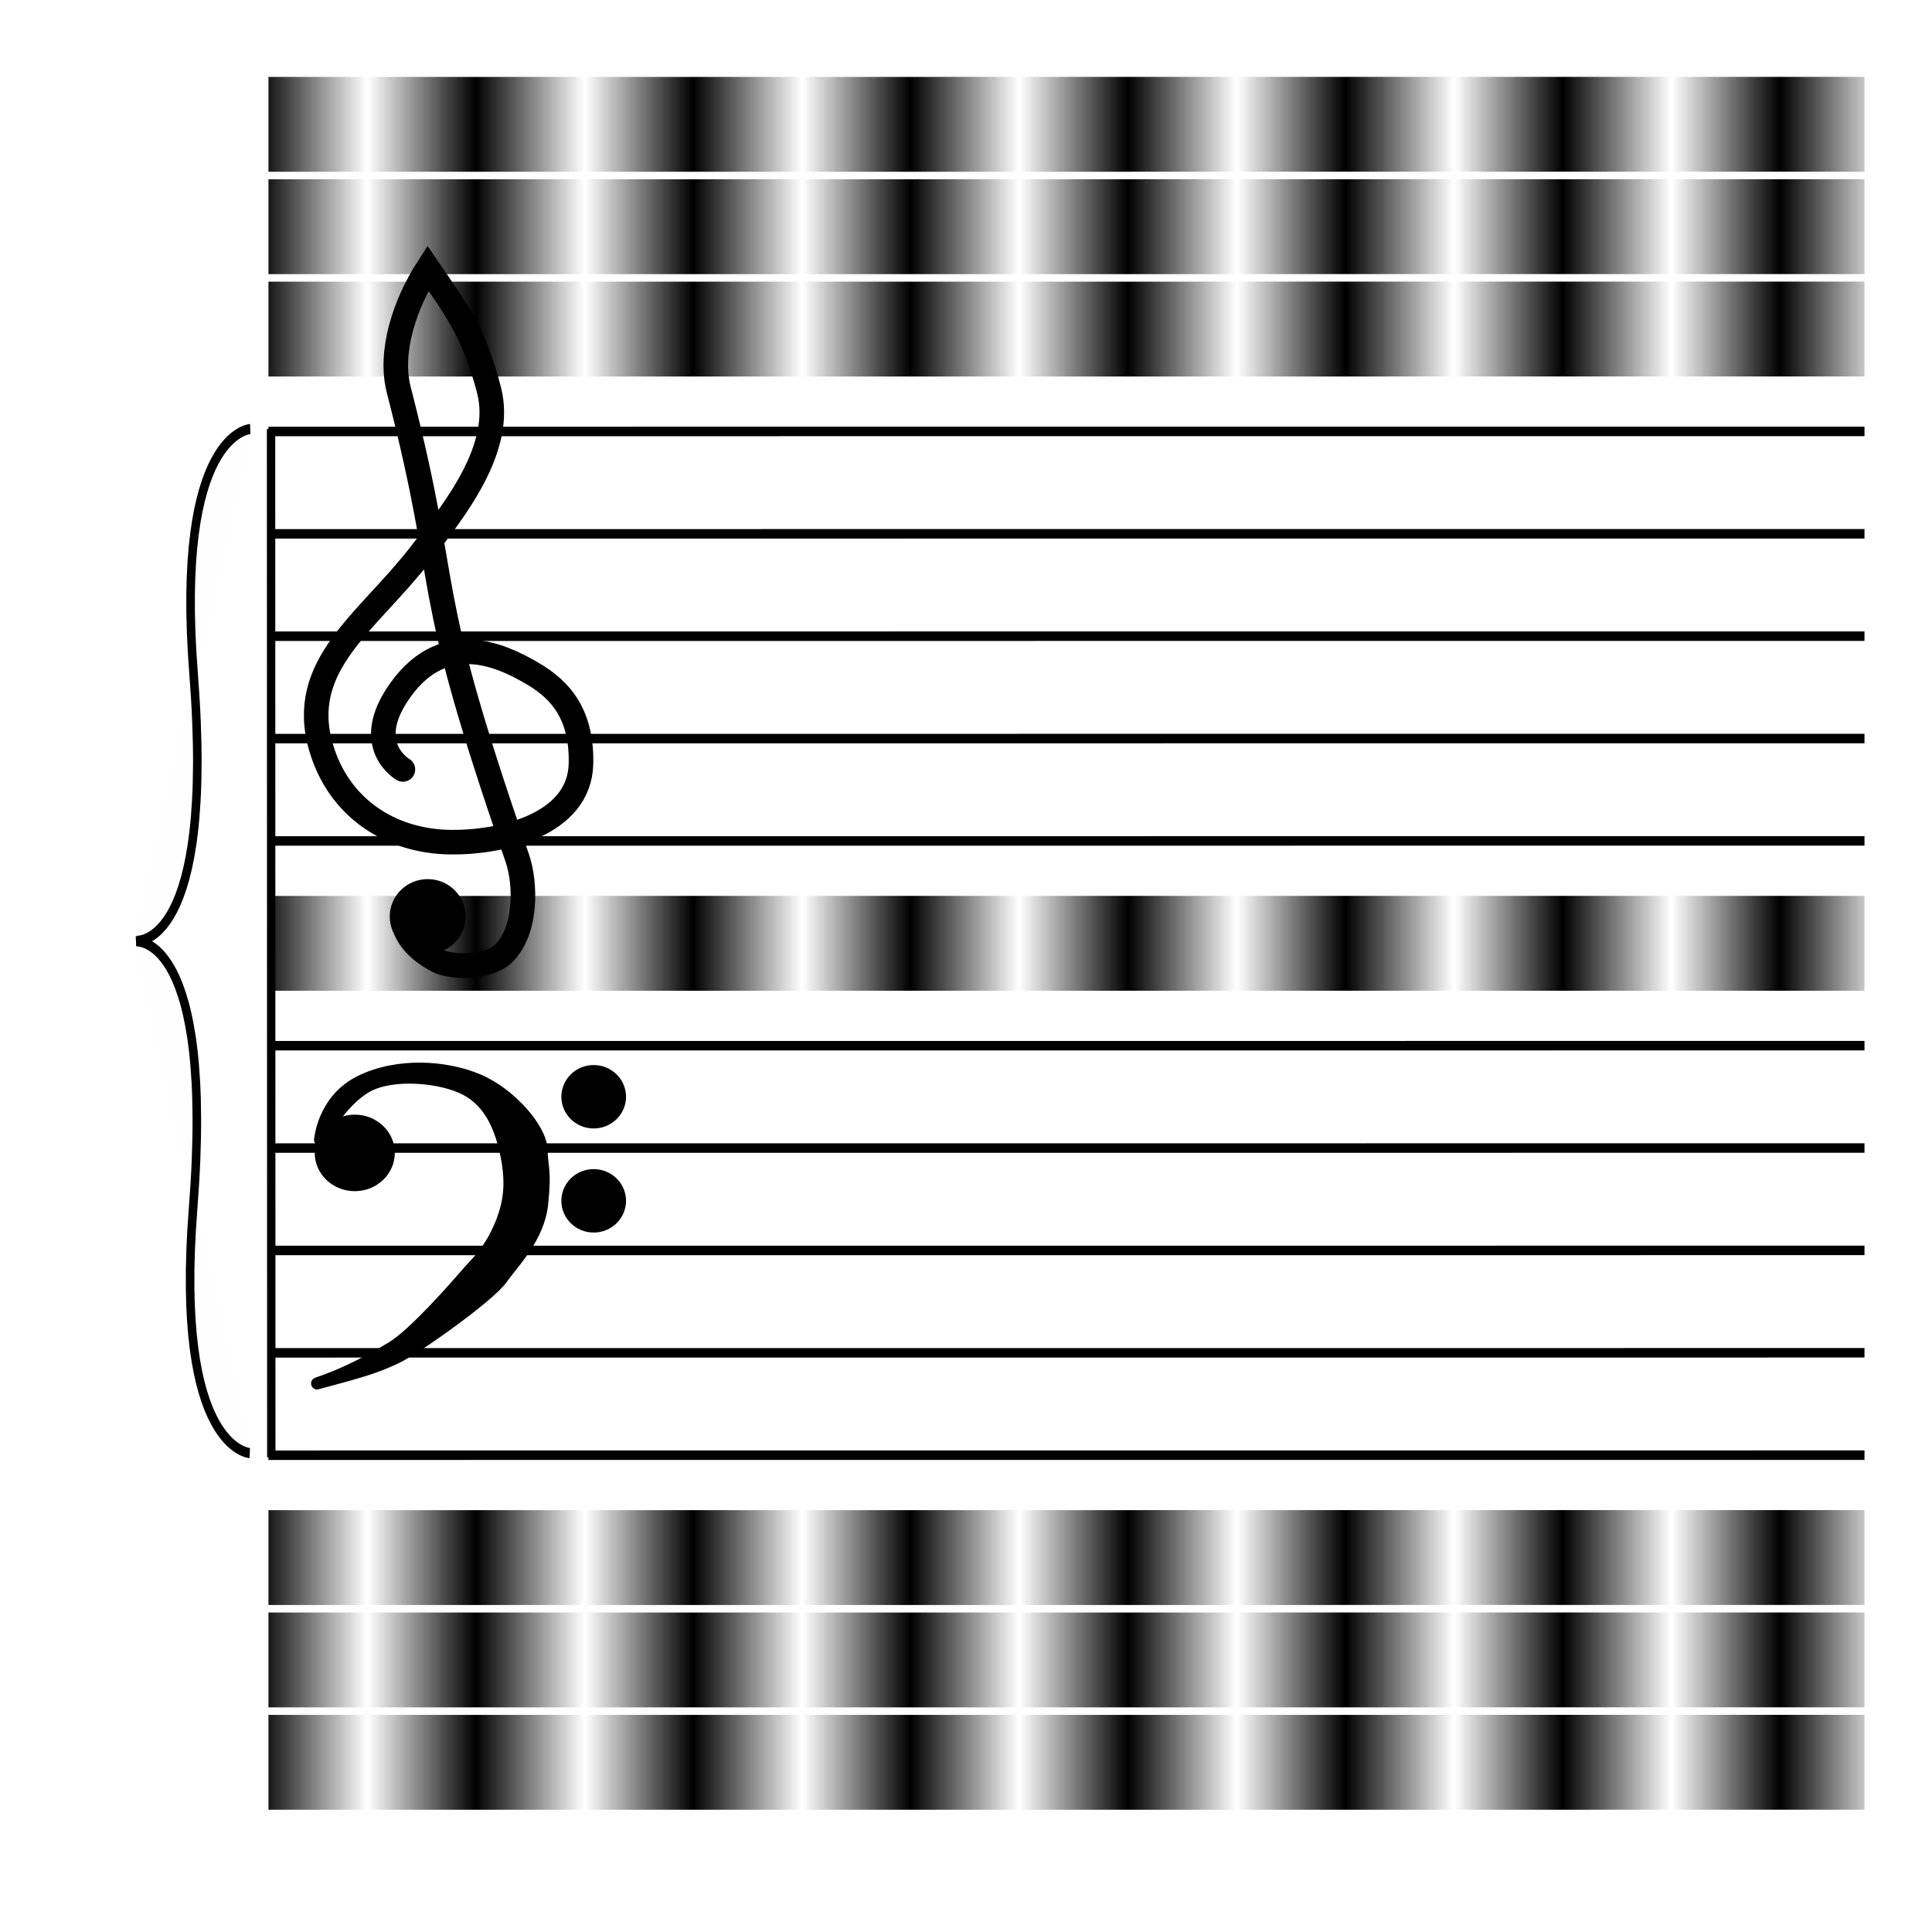 <?xml version="1.0" encoding="UTF-8" standalone="no"?>

<svg
   width="1000"
   height="1000"
   viewBox="0 0 264.583 264.583"
   version="1.1"
   id="staff"
   xmlns:xlink="http://www.w3.org/1999/xlink"
   xmlns="http://www.w3.org/2000/svg"
   xmlns:svg="http://www.w3.org/2000/svg">
  <defs
     id="defs2">
    <pattern
       xlink:href="#Strips2_1"
       id="pattern5780"
       patternTransform="matrix(14.874,0,0,10,27.99,47.395)" />
    <pattern
       patternUnits="userSpaceOnUse"
       width="1.5"
       height="1"
       patternTransform="translate(0,0) scale(10,10)"
       id="Strips2_1"
       >
      <rect
         style="fill:black;stroke:none"
         x="0"
         y="-0.5"
         width="1"
         height="2"
         id="rect2610" />
    </pattern>
    <linearGradient
       id="linearGradient3590"
       >
      <stop
         style="stop-color:#4f4f4f;stop-opacity:1;"
         offset="0"
         id="stop3588" />
    </linearGradient>
    <pattern
       xlink:href="#Strips2_1-0"
       id="pattern5780-7"
       patternTransform="matrix(14.874,0,0,10,27.99,131.515)" />
    <pattern
       patternUnits="userSpaceOnUse"
       width="1.5"
       height="1"
       patternTransform="translate(0,0) scale(10,10)"
       id="Strips2_1-0"
       >
      <rect
         style="fill:black;stroke:none"
         x="0"
         y="-0.5"
         width="1"
         height="2"
         id="rect2610-9" />
    </pattern>
    <pattern
       xlink:href="#Strips2_1-06"
       id="pattern5780-6"
       patternTransform="matrix(14.874,0,0,10,27.99,145.535)" />
    <pattern
       patternUnits="userSpaceOnUse"
       width="1.5"
       height="1"
       patternTransform="translate(0,0) scale(10,10)"
       id="Strips2_1-06"
       >
      <rect
         style="fill:black;stroke:none"
         x="0"
         y="-0.5"
         width="1"
         height="2"
         id="rect2610-2" />
    </pattern>
    <pattern
       xlink:href="#Strips2_1-8"
       id="pattern5780-1"
       patternTransform="matrix(14.874,0,0,10,27.99,159.555)" />
    <pattern
       patternUnits="userSpaceOnUse"
       width="1.5"
       height="1"
       patternTransform="translate(0,0) scale(10,10)"
       id="Strips2_1-8"
       >
      <rect
         style="fill:black;stroke:none"
         x="0"
         y="-0.5"
         width="1"
         height="2"
         id="rect2610-7" />
    </pattern>
    <pattern
       xlink:href="#Strips2_1-02"
       id="pattern5780-2"
       patternTransform="matrix(14.874,0,0,10,27.99,-64.764)" />
    <pattern
       patternUnits="userSpaceOnUse"
       width="1.5"
       height="1"
       patternTransform="translate(0,0) scale(10,10)"
       id="Strips2_1-02"
       >
      <rect
         style="fill:black;stroke:none"
         x="0"
         y="-0.5"
         width="1"
         height="2"
         id="rect2610-3" />
    </pattern>
    <pattern
       xlink:href="#Strips2_1-9"
       id="pattern5780-5"
       patternTransform="matrix(14.874,0,0,10,27.99,-50.744)" />
    <pattern
       patternUnits="userSpaceOnUse"
       width="1.5"
       height="1"
       patternTransform="translate(0,0) scale(10,10)"
       id="Strips2_1-9"
       >
      <rect
         style="fill:black;stroke:none"
         x="0"
         y="-0.5"
         width="1"
         height="2"
         id="rect2610-22" />
    </pattern>
    <pattern
       xlink:href="#Strips2_1-7"
       id="pattern5780-9"
       patternTransform="matrix(14.874,0,0,10,27.99,-36.724)" />
    <pattern
       patternUnits="userSpaceOnUse"
       width="1.5"
       height="1"
       patternTransform="translate(0,0) scale(10,10)"
       id="Strips2_1-7"
       >
      <rect
         style="fill:black;stroke:none"
         x="0"
         y="-0.5"
         width="1"
         height="2"
         id="rect2610-36" />
    </pattern>
  </defs>
  <g
     id="staffcontents">
     <g id="linien">
    <path
       style="fill:#fefefe;fill-opacity:1;stroke:#000000;stroke-width:1.144;stroke-dasharray:none;stroke-opacity:1"
       d="m 37.12,58.746 0.034,140.83"
       id="links" />
    <path
       style="fill:#fefefe;fill-opacity:1;stroke:url(#pattern5780-2);stroke-width:1.299;stroke-dasharray:none;stroke-opacity:1"
       d="m 36.762,17.029 218.576,-0.008"
       id="e6" />
    <path
       style="fill:#fefefe;fill-opacity:1;stroke:url(#pattern5780-5);stroke-width:1.299;stroke-dasharray:none;stroke-opacity:1"
       d="m 36.762,31.049 218.576,-0.008"
       id="c6" />
    <path
       style="fill:#fefefe;fill-opacity:1;stroke:url(#pattern5780-9);stroke-width:1.299;stroke-dasharray:none;stroke-opacity:1"
       d="m 36.762,45.069 218.576,-0.008"
       id="a5" />
    <path
       style="fill:#ffffff;fill-opacity:1;stroke:#000000;stroke-width:1.299;stroke-dasharray:none;stroke-opacity:1"
       d="m 36.762,59.089 218.576,-0.008"
       id="f5" />
    <path
       style="fill:#ffffff;fill-opacity:1;stroke:#000000;stroke-width:1.299;stroke-dasharray:none;stroke-opacity:1"
       d="m 36.762,73.109 218.576,-0.008"
       id="d5" />
    <path
       style="fill:#ffffff;fill-opacity:1;stroke:#000000;stroke-width:1.299;stroke-dasharray:none;stroke-opacity:1"
       d="m 36.762,87.129 218.576,-0.008"
       id="b4" />
    <path
       style="fill:#ffffff;fill-opacity:1;stroke:#000000;stroke-width:1.299;stroke-dasharray:none;stroke-opacity:1"
       d="m 36.762,101.149 218.576,-0.008"
       id="g4" />
    <path
       style="fill:#ffffff;fill-opacity:1;stroke:#000000;stroke-width:1.299;stroke-dasharray:none;stroke-opacity:1"
       d="m 36.762,115.169 218.576,-0.008"
       id="e4" />
    <path
       style="fill:#fefefe;fill-opacity:1;stroke:url(#pattern5780);stroke-width:1.299;stroke-dasharray:none;stroke-opacity:1"
       d="m 36.762,129.189 218.576,-0.008"
       id="c4" />
    <path
       style="fill:#ffffff;fill-opacity:1;stroke:#000000;stroke-width:1.299;stroke-dasharray:none;stroke-opacity:1"
       d="m 36.762,143.209 218.576,-0.008"
       id="a3" />
    <path
       style="fill:#ffffff;fill-opacity:1;stroke:#000000;stroke-width:1.299;stroke-dasharray:none;stroke-opacity:1"
       d="m 36.762,157.228 218.576,-0.008"
       id="f3" />
    <path
       style="fill:#ffffff;fill-opacity:1;stroke:#000000;stroke-width:1.299;stroke-dasharray:none;stroke-opacity:1"
       d="m 36.762,171.248 218.576,-0.008"
       id="d3" />
    <path
       style="fill:#ffffff;fill-opacity:1;stroke:#000000;stroke-width:1.299;stroke-dasharray:none;stroke-opacity:1"
       d="m 36.762,185.268 218.576,-0.008"
       id="b2" />
    <path
       style="fill:#ffffff;fill-opacity:1;stroke:#000000;stroke-width:1.299;stroke-dasharray:none;stroke-opacity:1"
       d="m 36.762,199.288 218.576,-0.008"
       id="g2" />
    <path
       style="fill:#fefefe;fill-opacity:1;stroke:url(#pattern5780-7);stroke-width:1.299;stroke-dasharray:none;stroke-opacity:1"
       d="m 36.762,213.308 218.576,-0.008"
       id="e2" />
    <path
       style="fill:#fefefe;fill-opacity:1;stroke:url(#pattern5780-6);stroke-width:1.299;stroke-dasharray:none;stroke-opacity:1"
       d="m 36.762,227.328 218.576,-0.008"
       id="c2" />
    <path
       style="fill:#fefefe;fill-opacity:1;stroke:url(#pattern5780-1);stroke-width:1.299;stroke-dasharray:none;stroke-opacity:1"
       d="m 36.762,241.348 218.576,-0.008"
       id="a1" />
   </g>
   <g
       id="klammer"
       transform="matrix(0.998,0,0,1.179,4.823,-26.051)"
       >
      <path
         style="fill:#fefefe;fill-opacity:1;stroke:#000000;stroke-width:1.176;stroke-dasharray:none;stroke-opacity:1"
         d="m 29.507,71.932 c 0,0 -10.37,0.465 -7.773,28.446 2.954,31.831 -7.837,30.999 -7.837,30.999"
         id="path5950"
         />
      <path
         style="fill:#fefefe;fill-opacity:1;stroke:#000000;stroke-width:1.176;stroke-dasharray:none;stroke-opacity:1"
         d="m 29.44,190.88 c 0,0 -10.37,-0.465 -7.773,-28.446 2.954,-31.831 -7.837,-30.999 -7.837,-30.999"
         id="path5950-2"
         />
    </g>
    <g id="violin">
    <path
       style="fill:none;fill-opacity:1;stroke:#000000;stroke-width:3.365;stroke-linecap:round;stroke-dasharray:none;stroke-opacity:1"
       d="m 55.175,105.372 c 0,0 -5.344,-3.046 -0.937,-9.987 6.214,-9.786 14.73,-5.387 18.217,-3.426 3.487,1.96 7.281,5.039 7.11,12.631 C 79.376,112.938 68.762,115.408 61.735,115.333 53.455,115.245 46.425,110.652 43.988,102.424 40.64,91.121 50.215,85.331 57.459,76.031 62.338,69.768 69.025,61.364 66.969,53.423 64.888,45.387 62.422,42.33 58.598,36.733 c -3.115,4.815 -5.341,11.403 -3.99,16.656 7.584,29.482 2.527,24.54 16.21,64.056 1.252,3.615 1.31,10.046 -1.857,13.13 -2.156,2.099 -7.254,1.915 -8.969,1.025 -5.871,-3.046 -4.736,-6.991 -4.736,-6.991"
       id="path9367"
       />
    <ellipse
       style="fill:#000000;fill-opacity:1;stroke:#000000;stroke-width:1.665;stroke-linecap:butt;stroke-linejoin:round;stroke-dasharray:none;stroke-opacity:1"
       id="path17070"
       cx="58.572"
       cy="125.514"
       rx="4.363"
       ry="4.289" />
       </g>
       <g id="bass">
    <path
       style="fill:#000000;fill-opacity:1;stroke:#000000;stroke-width:1.649;stroke-linecap:butt;stroke-linejoin:round;stroke-dasharray:none;stroke-opacity:1"
       d="m 43.832,156.106 c 0,0 0.414,-5.491 5.516,-8.008 5.101,-2.517 11.701,-2.077 16.131,-0.2 4.431,1.878 8.581,6.688 8.679,9.51 0.098,2.822 0.566,2.774 0.092,7.415 -0.474,4.641 -3.922,7.991 -5.591,10.341 -1.669,2.35 -11.676,9.517 -14.544,10.843 -2.868,1.326 -4.607,1.819 -10.69,3.453 3.891,-1.318 7.145,-3.055 10.245,-4.917 3.1,-1.861 9.007,-8.669 10.266,-10.13 1.258,-1.46 2.943,-2.864 4.423,-6.2 1.48,-3.336 1.765,-6.153 0.995,-9.98 -0.771,-3.827 -2.25,-7.277 -5.542,-9.024 -3.292,-1.747 -10.137,-2.425 -13.704,-0.344 -3.566,2.081 -6.277,7.239 -6.277,7.239 z"
       id="path14616"
       />
    <ellipse
       style="fill:#000000;fill-opacity:1;stroke:#000000;stroke-width:0.873;stroke-linecap:butt;stroke-linejoin:round;stroke-dasharray:none;stroke-opacity:1"
       id="path17072"
       cx="48.585"
       cy="157.888"
       rx="5.047"
       ry="4.804" />
    <ellipse
       style="fill:#000000;fill-opacity:1;stroke:#000000;stroke-width:0.714;stroke-linecap:butt;stroke-linejoin:round;stroke-dasharray:none;stroke-opacity:1"
       id="path17072-9"
       cx="81.305"
       cy="150.199"
       rx="4.072"
       ry="3.986" />
    <ellipse
       style="fill:#000000;fill-opacity:1;stroke:#000000;stroke-width:0.714;stroke-linecap:butt;stroke-linejoin:round;stroke-dasharray:none;stroke-opacity:1"
       id="path17072-9-3"
       cx="81.305"
       cy="164.45"
       rx="4.072"
       ry="3.986" />
       </g>
  </g>
</svg>
